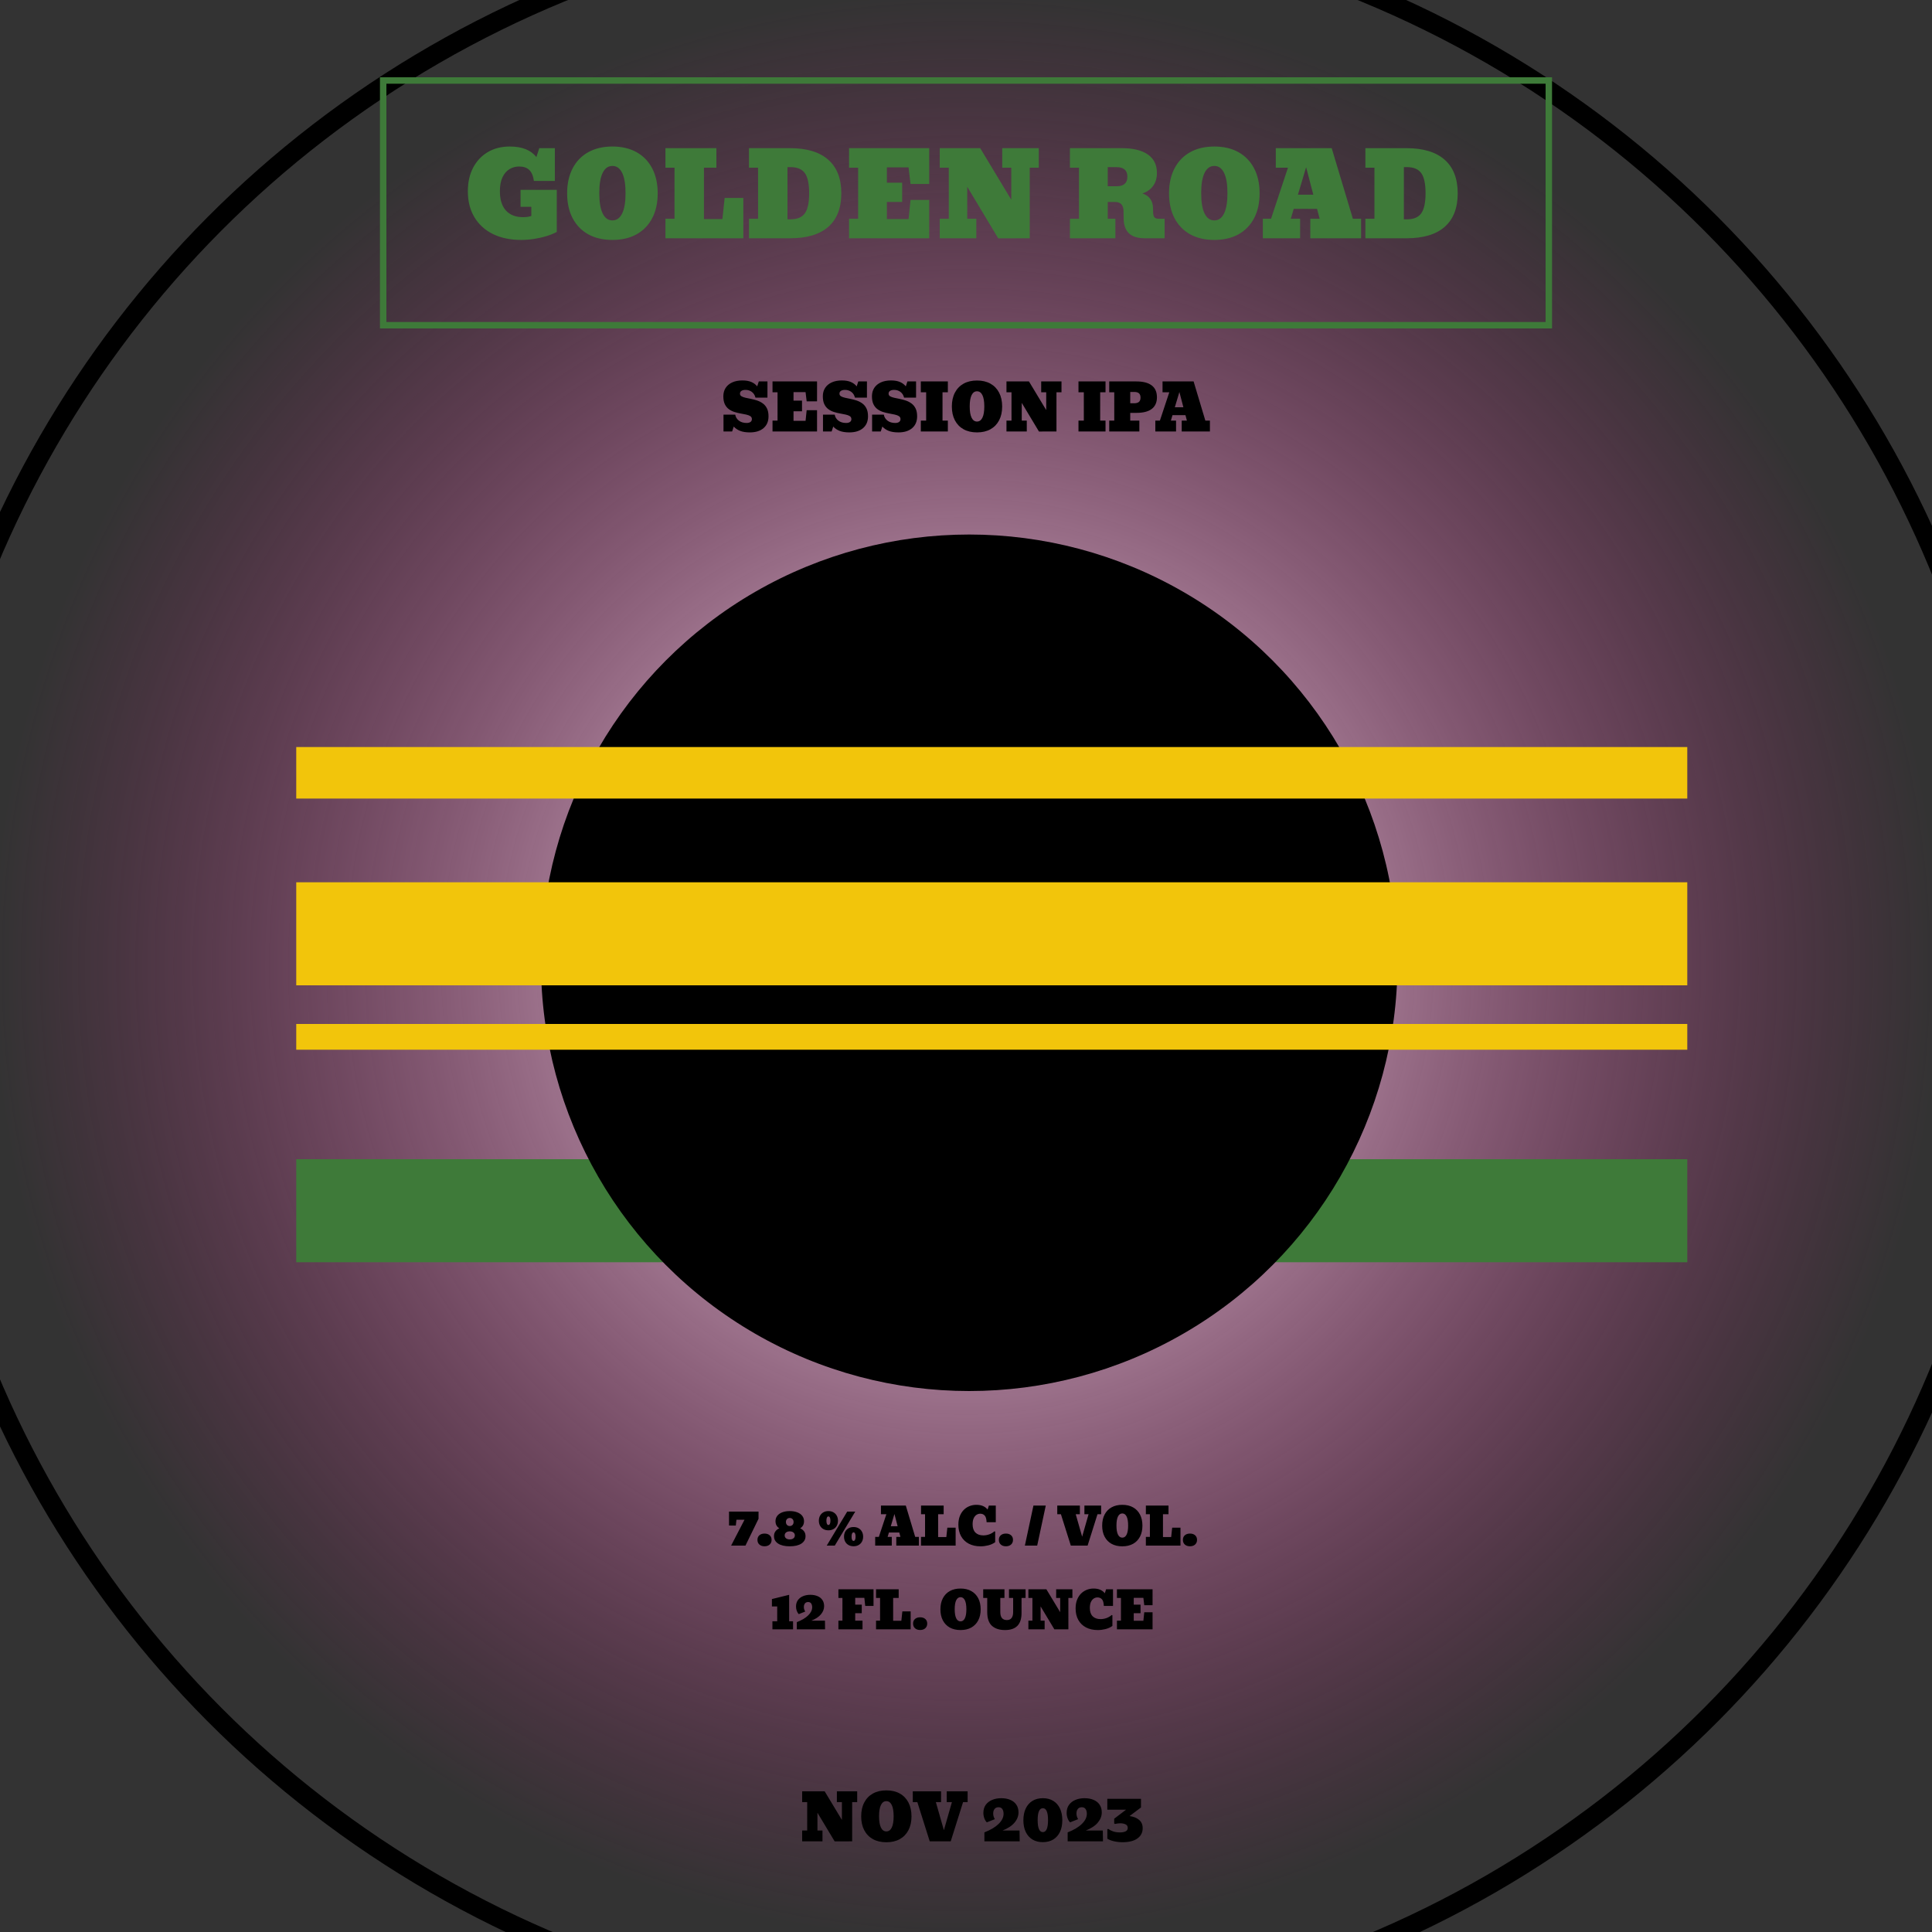 <svg width="300" height="300" viewBox="0 0 300 300" fill="none" xmlns="http://www.w3.org/2000/svg">
<rect x="0" y="0" width="300" height="300" fill="#333333" stroke="none"/>
<g clip-path="url(#clip0_275_205)">
<rect width="300" height="300" rx="5" fill="url(#paint0_radial_275_205)"/>
<circle cx="149.5" cy="150.5" r="164" stroke="black" stroke-width="3"/>
<path d="M129.604 285.928L126.933 281.48V284.239H127.714V285.923H124.56V284.239H125.341V279.834H124.56V278.15H128.051L130.731 282.598V279.834H129.95V278.15H133.104V279.834H132.323V285.923L129.604 285.928ZM137.631 286.065C136.827 286.065 136.132 285.904 135.546 285.581C134.963 285.256 134.514 284.792 134.198 284.19C133.882 283.587 133.725 282.873 133.725 282.046C133.725 281.213 133.882 280.495 134.198 279.893C134.514 279.287 134.963 278.822 135.546 278.496C136.132 278.171 136.827 278.008 137.631 278.008C138.438 278.008 139.133 278.171 139.716 278.496C140.299 278.822 140.748 279.287 141.063 279.893C141.379 280.495 141.537 281.213 141.537 282.046C141.537 282.873 141.379 283.587 141.063 284.19C140.748 284.792 140.299 285.256 139.716 285.581C139.133 285.904 138.438 286.065 137.631 286.065ZM137.631 284.38C137.995 284.38 138.275 284.182 138.471 283.784C138.666 283.387 138.764 282.803 138.764 282.031C138.764 281.26 138.666 280.676 138.471 280.279C138.275 279.881 137.995 279.683 137.631 279.683C137.266 279.683 136.986 279.881 136.791 280.279C136.596 280.676 136.498 281.26 136.498 282.031C136.498 282.803 136.596 283.387 136.791 283.784C136.986 284.182 137.266 284.38 137.631 284.38ZM144.369 285.923L142.445 279.834H141.737V278.15H146.127V279.834H145.321L146.566 284.195L147.812 279.834H147.006V278.15H150.253V279.834H149.545L147.626 285.923H144.369ZM152.855 285.923V284.531C153.809 284.16 154.543 283.724 155.058 283.223C155.575 282.722 155.834 282.196 155.834 281.646C155.834 281.337 155.769 281.089 155.639 280.904C155.508 280.718 155.313 280.625 155.053 280.625C154.783 280.625 154.576 280.716 154.433 280.899C154.293 281.078 154.223 281.31 154.223 281.597C154.223 281.756 154.242 281.903 154.281 282.036C154.324 282.17 154.389 282.318 154.477 282.481L153.231 282.974C153.072 282.814 152.943 282.603 152.846 282.339C152.748 282.075 152.699 281.797 152.699 281.504C152.699 281.009 152.821 280.593 153.065 280.254C153.313 279.916 153.645 279.66 154.062 279.488C154.481 279.312 154.952 279.224 155.473 279.224C156.01 279.224 156.479 279.31 156.879 279.483C157.283 279.652 157.595 279.901 157.816 280.23C158.041 280.559 158.153 280.957 158.153 281.426C158.153 281.999 157.947 282.53 157.533 283.018C157.123 283.506 156.505 283.913 155.678 284.239H158.314L158.339 285.923H152.855ZM161.933 286.05C161.311 286.05 160.774 285.913 160.321 285.64C159.869 285.363 159.521 284.971 159.276 284.463C159.032 283.955 158.91 283.35 158.91 282.647C158.91 281.94 159.032 281.332 159.276 280.821C159.521 280.309 159.867 279.916 160.316 279.639C160.769 279.362 161.308 279.224 161.933 279.224C162.558 279.224 163.096 279.362 163.549 279.639C164.001 279.916 164.348 280.309 164.589 280.821C164.833 281.332 164.955 281.94 164.955 282.647C164.955 283.35 164.833 283.955 164.589 284.463C164.345 284.971 163.996 285.363 163.544 285.64C163.095 285.913 162.558 286.05 161.933 286.05ZM161.933 284.488C162.47 284.488 162.738 283.869 162.738 282.632C162.738 281.395 162.47 280.777 161.933 280.777C161.396 280.777 161.127 281.395 161.127 282.632C161.127 283.869 161.396 284.488 161.933 284.488ZM165.785 285.923V284.531C166.739 284.16 167.473 283.724 167.987 283.223C168.505 282.722 168.764 282.196 168.764 281.646C168.764 281.337 168.699 281.089 168.568 280.904C168.438 280.718 168.243 280.625 167.982 280.625C167.712 280.625 167.506 280.716 167.362 280.899C167.222 281.078 167.152 281.31 167.152 281.597C167.152 281.756 167.172 281.903 167.211 282.036C167.253 282.17 167.318 282.318 167.406 282.481L166.161 282.974C166.002 282.814 165.873 282.603 165.775 282.339C165.678 282.075 165.629 281.797 165.629 281.504C165.629 281.009 165.751 280.593 165.995 280.254C166.243 279.916 166.575 279.66 166.991 279.488C167.411 279.312 167.882 279.224 168.402 279.224C168.939 279.224 169.408 279.31 169.809 279.483C170.212 279.652 170.525 279.901 170.746 280.23C170.971 280.559 171.083 280.957 171.083 281.426C171.083 281.999 170.876 282.53 170.463 283.018C170.053 283.506 169.434 283.913 168.607 284.239H171.244L171.269 285.923H165.785ZM174.276 286.06C173.99 286.06 173.699 286.037 173.402 285.991C173.106 285.946 172.831 285.882 172.577 285.801C172.323 285.716 172.113 285.62 171.947 285.513V284.048L172.079 283.99C172.287 284.146 172.543 284.276 172.846 284.38C173.148 284.484 173.511 284.536 173.935 284.536C174.26 284.536 174.538 284.484 174.77 284.38C175.001 284.273 175.116 284.09 175.116 283.833C175.116 283.573 175.001 283.389 174.77 283.281C174.542 283.174 174.273 283.12 173.964 283.12C173.85 283.12 173.72 283.128 173.573 283.145C173.427 283.158 173.284 283.182 173.144 283.218L173.012 283.159V282.407L174.857 281.006H171.942V279.322H177.172V280.664L175.399 281.997C176.031 282.082 176.527 282.282 176.889 282.598C177.253 282.91 177.436 283.337 177.436 283.877C177.436 284.545 177.165 285.075 176.625 285.469C176.088 285.863 175.305 286.06 174.276 286.06Z" fill="black"/>
<path d="M113.527 240L115.605 235.988H114.355L114.258 236.887L113.203 236.883V234.719H117.785V235.832L115.754 240H113.527ZM118.715 240.105C118.384 240.105 118.118 240.016 117.918 239.836C117.717 239.656 117.617 239.414 117.617 239.109C117.617 238.807 117.717 238.569 117.918 238.395C118.118 238.22 118.384 238.133 118.715 238.133C119.048 238.133 119.314 238.22 119.512 238.395C119.712 238.569 119.812 238.807 119.812 239.109C119.812 239.414 119.712 239.656 119.512 239.836C119.311 240.016 119.046 240.105 118.715 240.105ZM122.633 240.109C121.859 240.109 121.258 239.969 120.828 239.688C120.398 239.404 120.184 239.02 120.184 238.535C120.184 238.246 120.255 238.001 120.398 237.801C120.542 237.598 120.746 237.436 121.012 237.316C120.616 237.069 120.418 236.702 120.418 236.215C120.418 235.895 120.508 235.617 120.688 235.383C120.87 235.146 121.126 234.964 121.457 234.836C121.79 234.706 122.182 234.641 122.633 234.641C123.083 234.641 123.474 234.706 123.805 234.836C124.138 234.964 124.395 235.146 124.574 235.383C124.757 235.617 124.848 235.895 124.848 236.215C124.848 236.702 124.65 237.069 124.254 237.316C124.52 237.436 124.724 237.598 124.867 237.801C125.01 238.001 125.082 238.246 125.082 238.535C125.082 239.02 124.867 239.404 124.438 239.688C124.008 239.969 123.406 240.109 122.633 240.109ZM122.633 236.961C122.81 236.961 122.953 236.904 123.062 236.789C123.172 236.674 123.227 236.523 123.227 236.336C123.227 236.148 123.172 235.997 123.062 235.883C122.953 235.768 122.81 235.711 122.633 235.711C122.456 235.711 122.312 235.768 122.203 235.883C122.094 235.997 122.039 236.148 122.039 236.336C122.039 236.523 122.094 236.674 122.203 236.789C122.312 236.904 122.456 236.961 122.633 236.961ZM122.633 239.039C122.872 239.039 123.064 238.983 123.207 238.871C123.35 238.757 123.422 238.604 123.422 238.414C123.422 238.227 123.349 238.076 123.203 237.961C123.06 237.846 122.87 237.789 122.633 237.789C122.396 237.789 122.204 237.846 122.059 237.961C121.915 238.076 121.844 238.227 121.844 238.414C121.844 238.604 121.915 238.757 122.059 238.871C122.204 238.983 122.396 239.039 122.633 239.039ZM128.637 237.625C128.335 237.625 128.072 237.561 127.848 237.434C127.626 237.306 127.454 237.13 127.332 236.906C127.212 236.68 127.152 236.423 127.152 236.137C127.152 235.848 127.212 235.591 127.332 235.367C127.454 235.141 127.626 234.964 127.848 234.836C128.072 234.706 128.335 234.641 128.637 234.641C128.939 234.641 129.201 234.706 129.422 234.836C129.646 234.964 129.818 235.141 129.938 235.367C130.06 235.591 130.121 235.848 130.121 236.137C130.121 236.423 130.06 236.68 129.938 236.906C129.818 237.13 129.646 237.306 129.422 237.434C129.201 237.561 128.939 237.625 128.637 237.625ZM128.375 240L131.555 234.719H132.805L129.625 240H128.375ZM128.637 236.797C128.733 236.797 128.809 236.74 128.863 236.625C128.921 236.508 128.949 236.342 128.949 236.129C128.949 235.915 128.921 235.753 128.863 235.641C128.809 235.526 128.733 235.469 128.637 235.469C128.54 235.469 128.464 235.526 128.406 235.641C128.352 235.753 128.324 235.915 128.324 236.129C128.324 236.342 128.352 236.508 128.406 236.625C128.464 236.74 128.54 236.797 128.637 236.797ZM132.543 240.102C132.241 240.102 131.978 240.038 131.754 239.91C131.533 239.783 131.361 239.607 131.238 239.383C131.118 239.159 131.059 238.902 131.059 238.613C131.059 238.324 131.118 238.068 131.238 237.844C131.361 237.617 131.533 237.44 131.754 237.312C131.978 237.182 132.241 237.117 132.543 237.117C132.845 237.117 133.107 237.182 133.328 237.312C133.552 237.44 133.724 237.617 133.844 237.844C133.966 238.068 134.027 238.324 134.027 238.613C134.027 238.902 133.966 239.159 133.844 239.383C133.724 239.607 133.552 239.783 133.328 239.91C133.107 240.038 132.845 240.102 132.543 240.102ZM132.543 239.273C132.639 239.273 132.715 239.216 132.77 239.102C132.827 238.984 132.855 238.819 132.855 238.605C132.855 238.392 132.827 238.229 132.77 238.117C132.715 238.003 132.639 237.945 132.543 237.945C132.447 237.945 132.37 238.003 132.312 238.117C132.258 238.229 132.23 238.392 132.23 238.605C132.23 238.819 132.258 238.984 132.312 239.102C132.37 239.216 132.447 239.273 132.543 239.273ZM135.898 240V238.652H136.465L137.633 235.129H136.793V233.781H140.652L142.113 238.652H142.68V240H139.176V238.652H139.82L139.641 237.969H138.031L137.828 238.652H138.473V240H135.898ZM138.32 236.992H139.383L138.887 235.094L138.32 236.992ZM143.016 240V238.652H143.641V235.129H143.016V233.781H146.531V235.129H145.672V238.672H146.945L147.102 237.215H148.391V240H143.016ZM152.27 240.113C151.564 240.113 150.952 239.978 150.434 239.707C149.918 239.436 149.52 239.049 149.238 238.547C148.957 238.044 148.816 237.447 148.816 236.754C148.816 236.257 148.889 235.816 149.035 235.434C149.184 235.051 149.387 234.728 149.645 234.465C149.905 234.202 150.203 234.004 150.539 233.871C150.875 233.736 151.232 233.668 151.609 233.668C152.005 233.668 152.348 233.73 152.637 233.855C152.926 233.98 153.164 234.163 153.352 234.402L153.551 233.781H154.625V236.367H153.199C153.178 235.867 153.079 235.522 152.902 235.332C152.728 235.142 152.499 235.047 152.215 235.047C152.007 235.047 151.811 235.105 151.629 235.223C151.449 235.34 151.303 235.52 151.191 235.762C151.082 236.004 151.027 236.314 151.027 236.691C151.027 237.249 151.172 237.676 151.461 237.973C151.753 238.267 152.161 238.414 152.688 238.414C152.997 238.414 153.301 238.362 153.598 238.258C153.895 238.154 154.171 237.993 154.426 237.777L154.531 237.824V239.473C154.229 239.694 153.872 239.857 153.461 239.961C153.052 240.062 152.655 240.113 152.27 240.113ZM156.199 240.105C155.868 240.105 155.603 240.016 155.402 239.836C155.202 239.656 155.102 239.414 155.102 239.109C155.102 238.807 155.202 238.569 155.402 238.395C155.603 238.22 155.868 238.133 156.199 238.133C156.533 238.133 156.798 238.22 156.996 238.395C157.197 238.569 157.297 238.807 157.297 239.109C157.297 239.414 157.197 239.656 156.996 239.836C156.796 240.016 156.53 240.105 156.199 240.105ZM159.141 240L160.473 233.781H162.387L161.055 240H159.141ZM166.277 240L164.738 235.129H164.172V233.781H167.684V235.129H167.039L168.035 238.617L169.031 235.129H168.387V233.781H170.984V235.129H170.418L168.883 240H166.277ZM174.27 240.113C173.626 240.113 173.07 239.984 172.602 239.727C172.135 239.466 171.776 239.095 171.523 238.613C171.271 238.132 171.145 237.56 171.145 236.898C171.145 236.232 171.271 235.658 171.523 235.176C171.776 234.691 172.135 234.319 172.602 234.059C173.07 233.798 173.626 233.668 174.27 233.668C174.915 233.668 175.471 233.798 175.938 234.059C176.404 234.319 176.763 234.691 177.016 235.176C177.268 235.658 177.395 236.232 177.395 236.898C177.395 237.56 177.268 238.132 177.016 238.613C176.763 239.095 176.404 239.466 175.938 239.727C175.471 239.984 174.915 240.113 174.27 240.113ZM174.27 238.766C174.561 238.766 174.785 238.607 174.941 238.289C175.098 237.971 175.176 237.504 175.176 236.887C175.176 236.27 175.098 235.802 174.941 235.484C174.785 235.167 174.561 235.008 174.27 235.008C173.978 235.008 173.754 235.167 173.598 235.484C173.441 235.802 173.363 236.27 173.363 236.887C173.363 237.504 173.441 237.971 173.598 238.289C173.754 238.607 173.978 238.766 174.27 238.766ZM177.93 240V238.652H178.555V235.129H177.93V233.781H181.445V235.129H180.586V238.672H181.859L182.016 237.215H183.305V240H177.93ZM184.777 240.105C184.447 240.105 184.181 240.016 183.98 239.836C183.78 239.656 183.68 239.414 183.68 239.109C183.68 238.807 183.78 238.569 183.98 238.395C184.181 238.22 184.447 238.133 184.777 238.133C185.111 238.133 185.376 238.22 185.574 238.395C185.775 238.569 185.875 238.807 185.875 239.109C185.875 239.414 185.775 239.656 185.574 239.836C185.374 240.016 185.108 240.105 184.777 240.105ZM119.941 253V251.75H120.684V249.445H119.863V248.301L122.539 247.641V251.75H123.145V253H119.941ZM123.73 253V251.887C124.493 251.59 125.081 251.241 125.492 250.84C125.906 250.439 126.113 250.018 126.113 249.578C126.113 249.331 126.061 249.133 125.957 248.984C125.853 248.836 125.697 248.762 125.488 248.762C125.272 248.762 125.107 248.835 124.992 248.98C124.88 249.124 124.824 249.31 124.824 249.539C124.824 249.667 124.84 249.784 124.871 249.891C124.905 249.997 124.957 250.116 125.027 250.246L124.031 250.641C123.904 250.513 123.801 250.344 123.723 250.133C123.645 249.922 123.605 249.699 123.605 249.465C123.605 249.069 123.703 248.736 123.898 248.465C124.096 248.194 124.362 247.99 124.695 247.852C125.031 247.711 125.408 247.641 125.824 247.641C126.254 247.641 126.629 247.71 126.949 247.848C127.272 247.983 127.522 248.182 127.699 248.445C127.879 248.708 127.969 249.027 127.969 249.402C127.969 249.861 127.803 250.285 127.473 250.676C127.145 251.066 126.65 251.392 125.988 251.652H128.098L128.117 253H123.73ZM130.188 253V251.652H130.812V248.129H130.188V246.781H135.641V249.367H134.352L134.215 248.109H132.797V249.164H133.812V250.492H132.797V251.652H133.93V253H130.188ZM136.031 253V251.652H136.656V248.129H136.031V246.781H139.547V248.129H138.688V251.672H139.961L140.117 250.215H141.406V253H136.031ZM142.879 253.105C142.548 253.105 142.283 253.016 142.082 252.836C141.882 252.656 141.781 252.414 141.781 252.109C141.781 251.807 141.882 251.569 142.082 251.395C142.283 251.22 142.548 251.133 142.879 251.133C143.212 251.133 143.478 251.22 143.676 251.395C143.876 251.569 143.977 251.807 143.977 252.109C143.977 252.414 143.876 252.656 143.676 252.836C143.475 253.016 143.21 253.105 142.879 253.105ZM149.152 253.113C148.509 253.113 147.953 252.984 147.484 252.727C147.018 252.466 146.659 252.095 146.406 251.613C146.154 251.132 146.027 250.56 146.027 249.898C146.027 249.232 146.154 248.658 146.406 248.176C146.659 247.691 147.018 247.319 147.484 247.059C147.953 246.798 148.509 246.668 149.152 246.668C149.798 246.668 150.354 246.798 150.82 247.059C151.286 247.319 151.646 247.691 151.898 248.176C152.151 248.658 152.277 249.232 152.277 249.898C152.277 250.56 152.151 251.132 151.898 251.613C151.646 252.095 151.286 252.466 150.82 252.727C150.354 252.984 149.798 253.113 149.152 253.113ZM149.152 251.766C149.444 251.766 149.668 251.607 149.824 251.289C149.98 250.971 150.059 250.504 150.059 249.887C150.059 249.27 149.98 248.802 149.824 248.484C149.668 248.167 149.444 248.008 149.152 248.008C148.861 248.008 148.637 248.167 148.48 248.484C148.324 248.802 148.246 249.27 148.246 249.887C148.246 250.504 148.324 250.971 148.48 251.289C148.637 251.607 148.861 251.766 149.152 251.766ZM156.062 253.113C155.185 253.113 154.504 252.892 154.02 252.449C153.538 252.007 153.297 251.298 153.297 250.324V248.129H152.672V246.781H155.973V248.129H155.328V250.328C155.328 251.151 155.669 251.562 156.352 251.562C156.677 251.562 156.919 251.456 157.078 251.242C157.24 251.029 157.32 250.724 157.32 250.328V248.129H156.676V246.781H159.25V248.129H158.625V250.48C158.625 252.236 157.771 253.113 156.062 253.113ZM163.723 253.004L161.586 249.445V251.652H162.211V253H159.688V251.652H160.312V248.129H159.688V246.781H162.48L164.625 250.34V248.129H164V246.781H166.523V248.129H165.898V253L163.723 253.004ZM170.473 253.113C169.767 253.113 169.155 252.978 168.637 252.707C168.121 252.436 167.723 252.049 167.441 251.547C167.16 251.044 167.02 250.447 167.02 249.754C167.02 249.257 167.092 248.816 167.238 248.434C167.387 248.051 167.59 247.728 167.848 247.465C168.108 247.202 168.406 247.004 168.742 246.871C169.078 246.736 169.435 246.668 169.812 246.668C170.208 246.668 170.551 246.73 170.84 246.855C171.129 246.98 171.367 247.163 171.555 247.402L171.754 246.781H172.828V249.367H171.402C171.382 248.867 171.283 248.522 171.105 248.332C170.931 248.142 170.702 248.047 170.418 248.047C170.21 248.047 170.014 248.105 169.832 248.223C169.652 248.34 169.507 248.52 169.395 248.762C169.285 249.004 169.23 249.314 169.23 249.691C169.23 250.249 169.375 250.676 169.664 250.973C169.956 251.267 170.365 251.414 170.891 251.414C171.201 251.414 171.504 251.362 171.801 251.258C172.098 251.154 172.374 250.993 172.629 250.777L172.734 250.824V252.473C172.432 252.694 172.076 252.857 171.664 252.961C171.255 253.062 170.858 253.113 170.473 253.113ZM173.438 253V251.652H174.062V248.129H173.438V246.781H178.969V249.254H177.68L177.543 248.109H176.047V249.164H177.102V250.492H176.047V251.672H177.543L177.68 250.355H178.969V253H173.438Z" fill="black"/>
<rect x="46" y="180" width="216" height="16" fill="#3E7A39"/>
<circle cx="150.5" cy="149.5" r="66.5" fill="black"/>
<rect x="46" y="116" width="216" height="8" fill="#F2C50B"/>
<rect x="46" y="137" width="216" height="16" fill="#F2C50B"/>
<rect x="46" y="159" width="216" height="4" fill="#F2C50B"/>
<path d="M80.945 37.255C79.24 37.255 77.767 36.947 76.524 36.332C75.288 35.717 74.333 34.844 73.659 33.713C72.985 32.582 72.648 31.243 72.648 29.696C72.648 28.308 72.918 27.095 73.457 26.058C74.002 25.015 74.761 24.203 75.733 23.623C76.712 23.043 77.852 22.753 79.152 22.753C80.131 22.753 80.957 22.891 81.631 23.166C82.311 23.441 82.864 23.849 83.292 24.388L83.74 23.008H86.157V28.097H82.905C82.794 27.311 82.554 26.743 82.185 26.392C81.815 26.034 81.288 25.855 80.603 25.855C80.058 25.855 79.56 25.993 79.108 26.269C78.657 26.538 78.297 26.957 78.027 27.525C77.758 28.088 77.623 28.809 77.623 29.688C77.623 30.994 77.934 31.993 78.555 32.685C79.182 33.376 80.072 33.722 81.227 33.722C81.707 33.722 82.132 33.66 82.501 33.537V32.113H80.831V29.477H86.456V36.016C86.011 36.256 85.483 36.47 84.874 36.657C84.265 36.845 83.623 36.991 82.949 37.097C82.275 37.202 81.607 37.255 80.945 37.255ZM95.096 37.255C93.648 37.255 92.397 36.965 91.343 36.385C90.294 35.799 89.485 34.964 88.917 33.88C88.349 32.796 88.064 31.51 88.064 30.021C88.064 28.521 88.349 27.23 88.917 26.145C89.485 25.056 90.294 24.218 91.343 23.632C92.397 23.046 93.648 22.753 95.096 22.753C96.549 22.753 97.8 23.046 98.849 23.632C99.897 24.218 100.706 25.056 101.274 26.145C101.843 27.23 102.127 28.521 102.127 30.021C102.127 31.51 101.843 32.796 101.274 33.88C100.706 34.964 99.897 35.799 98.849 36.385C97.8 36.965 96.549 37.255 95.096 37.255ZM95.096 34.223C95.752 34.223 96.256 33.865 96.607 33.15C96.959 32.435 97.135 31.384 97.135 29.995C97.135 28.606 96.959 27.555 96.607 26.84C96.256 26.125 95.752 25.768 95.096 25.768C94.439 25.768 93.936 26.125 93.584 26.84C93.232 27.555 93.057 28.606 93.057 29.995C93.057 31.384 93.232 32.435 93.584 33.15C93.936 33.865 94.439 34.223 95.096 34.223ZM103.331 37V33.968H104.737V26.04H103.331V23.008H111.241V26.04H109.308V34.012H112.173L112.524 30.733H115.425V37H103.331ZM116.304 37V33.968H117.71V26.04H116.304V23.008H122.685C125.28 23.008 127.255 23.605 128.608 24.801C129.962 25.99 130.639 27.73 130.639 30.021C130.639 32.307 129.965 34.041 128.617 35.225C127.27 36.408 125.289 37 122.676 37H116.304ZM122.28 34.056H122.764C123.795 34.056 124.533 33.745 124.979 33.124C125.424 32.497 125.646 31.454 125.646 29.995C125.646 28.542 125.424 27.505 124.979 26.884C124.533 26.263 123.795 25.952 122.764 25.952H122.28V34.056ZM131.843 37V33.968H133.249V26.04H131.843V23.008H144.288V28.571H141.388L141.08 25.996H137.714V28.369H140.087V31.357H137.714V34.012H141.08L141.388 31.05H144.288V37H131.843ZM155.002 37.009L150.194 29.002V33.968H151.601V37H145.923V33.968H147.329V26.04H145.923V23.008H152.207L157.032 31.015V26.04H155.626V23.008H161.304V26.04H159.897V37L155.002 37.009ZM166.138 37V33.968H167.544V26.04H166.138V23.008H174.215C175.961 23.008 177.303 23.336 178.24 23.992C179.178 24.643 179.646 25.598 179.646 26.857C179.646 27.672 179.444 28.349 179.04 28.888C178.636 29.427 178.088 29.811 177.396 30.039C177.947 30.221 178.354 30.505 178.618 30.892C178.888 31.278 179.028 31.75 179.04 32.307L179.058 33.036C179.069 33.347 179.137 33.581 179.26 33.739C179.389 33.892 179.605 33.968 179.91 33.968H180.842V37H177.783C176.664 37 175.835 36.742 175.296 36.227C174.763 35.705 174.49 34.943 174.479 33.941L174.461 32.773C174.443 31.835 174.01 31.366 173.16 31.366H172.009V33.968H173.195V37H166.138ZM173.371 25.952H172.009V28.923H173.371C174.496 28.923 175.059 28.428 175.059 27.438C175.059 26.447 174.496 25.952 173.371 25.952ZM188.559 37.255C187.111 37.255 185.86 36.965 184.806 36.385C183.757 35.799 182.948 34.964 182.38 33.88C181.812 32.796 181.527 31.51 181.527 30.021C181.527 28.521 181.812 27.23 182.38 26.145C182.948 25.056 183.757 24.218 184.806 23.632C185.86 23.046 187.111 22.753 188.559 22.753C190.012 22.753 191.263 23.046 192.312 23.632C193.36 24.218 194.169 25.056 194.737 26.145C195.306 27.23 195.59 28.521 195.59 30.021C195.59 31.51 195.306 32.796 194.737 33.88C194.169 34.964 193.36 35.799 192.312 36.385C191.263 36.965 190.012 37.255 188.559 37.255ZM188.559 34.223C189.215 34.223 189.719 33.865 190.07 33.15C190.422 32.435 190.598 31.384 190.598 29.995C190.598 28.606 190.422 27.555 190.07 26.84C189.719 26.125 189.215 25.768 188.559 25.768C187.902 25.768 187.398 26.125 187.047 26.84C186.695 27.555 186.52 28.606 186.52 29.995C186.52 31.384 186.695 32.435 187.047 33.15C187.398 33.865 187.902 34.223 188.559 34.223ZM196.091 37V33.968H197.365L199.993 26.04H198.104V23.008H206.787L210.074 33.968H211.349V37H203.465V33.968H204.915L204.511 32.43H200.89L200.433 33.968H201.883V37H196.091ZM201.54 30.232H203.931L202.814 25.961L201.54 30.232ZM212.017 37V33.968H213.423V26.04H212.017V23.008H218.397C220.993 23.008 222.968 23.605 224.321 24.801C225.675 25.99 226.352 27.73 226.352 30.021C226.352 32.307 225.678 34.041 224.33 35.225C222.982 36.408 221.002 37 218.389 37H212.017ZM217.993 34.056H218.477C219.508 34.056 220.246 33.745 220.691 33.124C221.137 32.497 221.359 31.454 221.359 29.995C221.359 28.542 221.137 27.505 220.691 26.884C220.246 26.263 219.508 25.952 218.477 25.952H217.993V34.056Z" fill="#3E7A39"/>
<rect x="59.5" y="12.5" width="181" height="38" stroke="#3E7A39"/>
<path d="M116.436 67.142C115.817 67.142 115.306 67.06 114.902 66.897C114.499 66.731 114.176 66.51 113.936 66.233L113.687 67H112.344V64.383H114.165C114.227 64.76 114.416 65.071 114.731 65.315C115.047 65.556 115.446 65.677 115.928 65.677C116.191 65.677 116.395 65.625 116.538 65.52C116.681 65.413 116.753 65.267 116.753 65.081C116.753 64.879 116.673 64.726 116.514 64.622C116.354 64.518 116.143 64.436 115.879 64.378C115.615 64.319 115.326 64.262 115.01 64.207C114.694 64.152 114.378 64.075 114.062 63.977C113.747 63.88 113.457 63.737 113.193 63.548C112.93 63.359 112.718 63.103 112.559 62.781C112.399 62.456 112.319 62.039 112.319 61.531C112.319 61.04 112.437 60.61 112.671 60.242C112.909 59.874 113.249 59.588 113.691 59.383C114.134 59.178 114.665 59.075 115.283 59.075C115.837 59.075 116.299 59.155 116.67 59.315C117.041 59.474 117.344 59.7 117.578 59.993L117.827 59.227H119.17V61.746H117.31C117.215 61.359 117.026 61.061 116.743 60.852C116.463 60.644 116.138 60.54 115.767 60.54C115.503 60.54 115.293 60.59 115.137 60.691C114.98 60.789 114.902 60.934 114.902 61.126C114.902 61.305 114.982 61.442 115.142 61.536C115.301 61.63 115.513 61.707 115.776 61.766C116.04 61.824 116.33 61.884 116.646 61.946C116.961 62.008 117.277 62.093 117.593 62.2C117.909 62.308 118.198 62.459 118.462 62.654C118.726 62.846 118.937 63.103 119.097 63.426C119.256 63.748 119.336 64.157 119.336 64.651C119.336 65.426 119.079 66.035 118.564 66.478C118.05 66.92 117.34 67.142 116.436 67.142ZM119.956 67V65.315H120.737V60.911H119.956V59.227H126.87V62.317H125.259L125.088 60.887H123.218V62.205H124.536V63.865H123.218V65.34H125.088L125.259 63.694H126.87V67H119.956ZM131.885 67.142C131.266 67.142 130.755 67.06 130.352 66.897C129.948 66.731 129.626 66.51 129.385 66.233L129.136 67H127.793V64.383H129.614C129.676 64.76 129.865 65.071 130.181 65.315C130.496 65.556 130.895 65.677 131.377 65.677C131.641 65.677 131.844 65.625 131.987 65.52C132.131 65.413 132.202 65.267 132.202 65.081C132.202 64.879 132.122 64.726 131.963 64.622C131.803 64.518 131.592 64.436 131.328 64.378C131.064 64.319 130.775 64.262 130.459 64.207C130.143 64.152 129.827 64.075 129.512 63.977C129.196 63.88 128.906 63.737 128.643 63.548C128.379 63.359 128.167 63.103 128.008 62.781C127.848 62.456 127.769 62.039 127.769 61.531C127.769 61.04 127.886 60.61 128.12 60.242C128.358 59.874 128.698 59.588 129.141 59.383C129.583 59.178 130.114 59.075 130.732 59.075C131.286 59.075 131.748 59.155 132.119 59.315C132.49 59.474 132.793 59.7 133.027 59.993L133.276 59.227H134.619V61.746H132.759C132.664 61.359 132.476 61.061 132.192 60.852C131.912 60.644 131.587 60.54 131.216 60.54C130.952 60.54 130.742 60.59 130.586 60.691C130.43 60.789 130.352 60.934 130.352 61.126C130.352 61.305 130.431 61.442 130.591 61.536C130.75 61.63 130.962 61.707 131.226 61.766C131.489 61.824 131.779 61.884 132.095 61.946C132.41 62.008 132.726 62.093 133.042 62.2C133.358 62.308 133.647 62.459 133.911 62.654C134.175 62.846 134.386 63.103 134.546 63.426C134.705 63.748 134.785 64.157 134.785 64.651C134.785 65.426 134.528 66.035 134.014 66.478C133.499 66.92 132.79 67.142 131.885 67.142ZM139.512 67.142C138.893 67.142 138.382 67.06 137.979 66.897C137.575 66.731 137.253 66.51 137.012 66.233L136.763 67H135.42V64.383H137.241C137.303 64.76 137.492 65.071 137.808 65.315C138.123 65.556 138.522 65.677 139.004 65.677C139.268 65.677 139.471 65.625 139.614 65.52C139.757 65.413 139.829 65.267 139.829 65.081C139.829 64.879 139.749 64.726 139.59 64.622C139.43 64.518 139.219 64.436 138.955 64.378C138.691 64.319 138.402 64.262 138.086 64.207C137.77 64.152 137.454 64.075 137.139 63.977C136.823 63.88 136.533 63.737 136.27 63.548C136.006 63.359 135.794 63.103 135.635 62.781C135.475 62.456 135.396 62.039 135.396 61.531C135.396 61.04 135.513 60.61 135.747 60.242C135.985 59.874 136.325 59.588 136.768 59.383C137.21 59.178 137.741 59.075 138.359 59.075C138.913 59.075 139.375 59.155 139.746 59.315C140.117 59.474 140.42 59.7 140.654 59.993L140.903 59.227H142.246V61.746H140.386C140.291 61.359 140.103 61.061 139.819 60.852C139.539 60.644 139.214 60.54 138.843 60.54C138.579 60.54 138.369 60.59 138.213 60.691C138.057 60.789 137.979 60.934 137.979 61.126C137.979 61.305 138.058 61.442 138.218 61.536C138.377 61.63 138.589 61.707 138.853 61.766C139.116 61.824 139.406 61.884 139.722 61.946C140.037 62.008 140.353 62.093 140.669 62.2C140.985 62.308 141.274 62.459 141.538 62.654C141.802 62.846 142.013 63.103 142.173 63.426C142.332 63.748 142.412 64.157 142.412 64.651C142.412 65.426 142.155 66.035 141.641 66.478C141.126 66.92 140.417 67.142 139.512 67.142ZM142.983 67V65.315H143.813V60.911H142.983V59.227H147.183V60.911H146.353V65.315H147.183V67H142.983ZM151.709 67.142C150.905 67.142 150.21 66.981 149.624 66.658C149.041 66.333 148.592 65.869 148.276 65.267C147.961 64.664 147.803 63.95 147.803 63.123C147.803 62.29 147.961 61.572 148.276 60.97C148.592 60.364 149.041 59.899 149.624 59.573C150.21 59.248 150.905 59.085 151.709 59.085C152.516 59.085 153.211 59.248 153.794 59.573C154.377 59.899 154.826 60.364 155.142 60.97C155.457 61.572 155.615 62.29 155.615 63.123C155.615 63.95 155.457 64.664 155.142 65.267C154.826 65.869 154.377 66.333 153.794 66.658C153.211 66.981 152.516 67.142 151.709 67.142ZM151.709 65.457C152.074 65.457 152.354 65.258 152.549 64.861C152.744 64.464 152.842 63.88 152.842 63.108C152.842 62.337 152.744 61.753 152.549 61.355C152.354 60.958 152.074 60.76 151.709 60.76C151.344 60.76 151.064 60.958 150.869 61.355C150.674 61.753 150.576 62.337 150.576 63.108C150.576 63.88 150.674 64.464 150.869 64.861C151.064 65.258 151.344 65.457 151.709 65.457ZM161.328 67.005L158.657 62.557V65.315H159.438V67H156.284V65.315H157.065V60.911H156.284V59.227H159.775L162.456 63.675V60.911H161.675V59.227H164.829V60.911H164.048V67L161.328 67.005ZM167.466 67V65.315H168.296V60.911H167.466V59.227H171.665V60.911H170.835V65.315H171.665V67H167.466ZM172.241 67V65.315H173.022V60.911H172.241V59.227H176.436C177.497 59.227 178.298 59.433 178.838 59.847C179.378 60.257 179.648 60.872 179.648 61.692C179.648 62.487 179.38 63.089 178.843 63.499C178.306 63.906 177.52 64.109 176.484 64.109H175.503V65.315H176.919V67H172.241ZM176.152 60.862H175.503V62.62H176.104C176.436 62.62 176.685 62.55 176.851 62.41C177.017 62.27 177.1 62.047 177.1 61.741C177.1 61.432 177.018 61.209 176.855 61.072C176.696 60.932 176.462 60.862 176.152 60.862ZM179.399 67V65.315H180.107L181.567 60.911H180.518V59.227H185.342L187.168 65.315H187.876V67H183.496V65.315H184.302L184.077 64.461H182.065L181.812 65.315H182.617V67H179.399ZM182.427 63.24H183.755L183.135 60.867L182.427 63.24Z" fill="black"/>
</g>
<defs>
<radialGradient id="paint0_radial_275_205" cx="0" cy="0" r="1" gradientUnits="userSpaceOnUse" gradientTransform="translate(150 150) rotate(90) scale(150)">
<stop stop-color="white"/>
<stop offset="1" stop-color="#D2258D" stop-opacity="0"/>
</radialGradient>
<clipPath id="clip0_275_205">
<rect width="300" height="300" rx="5" fill="white"/>
</clipPath>
</defs>
</svg>
